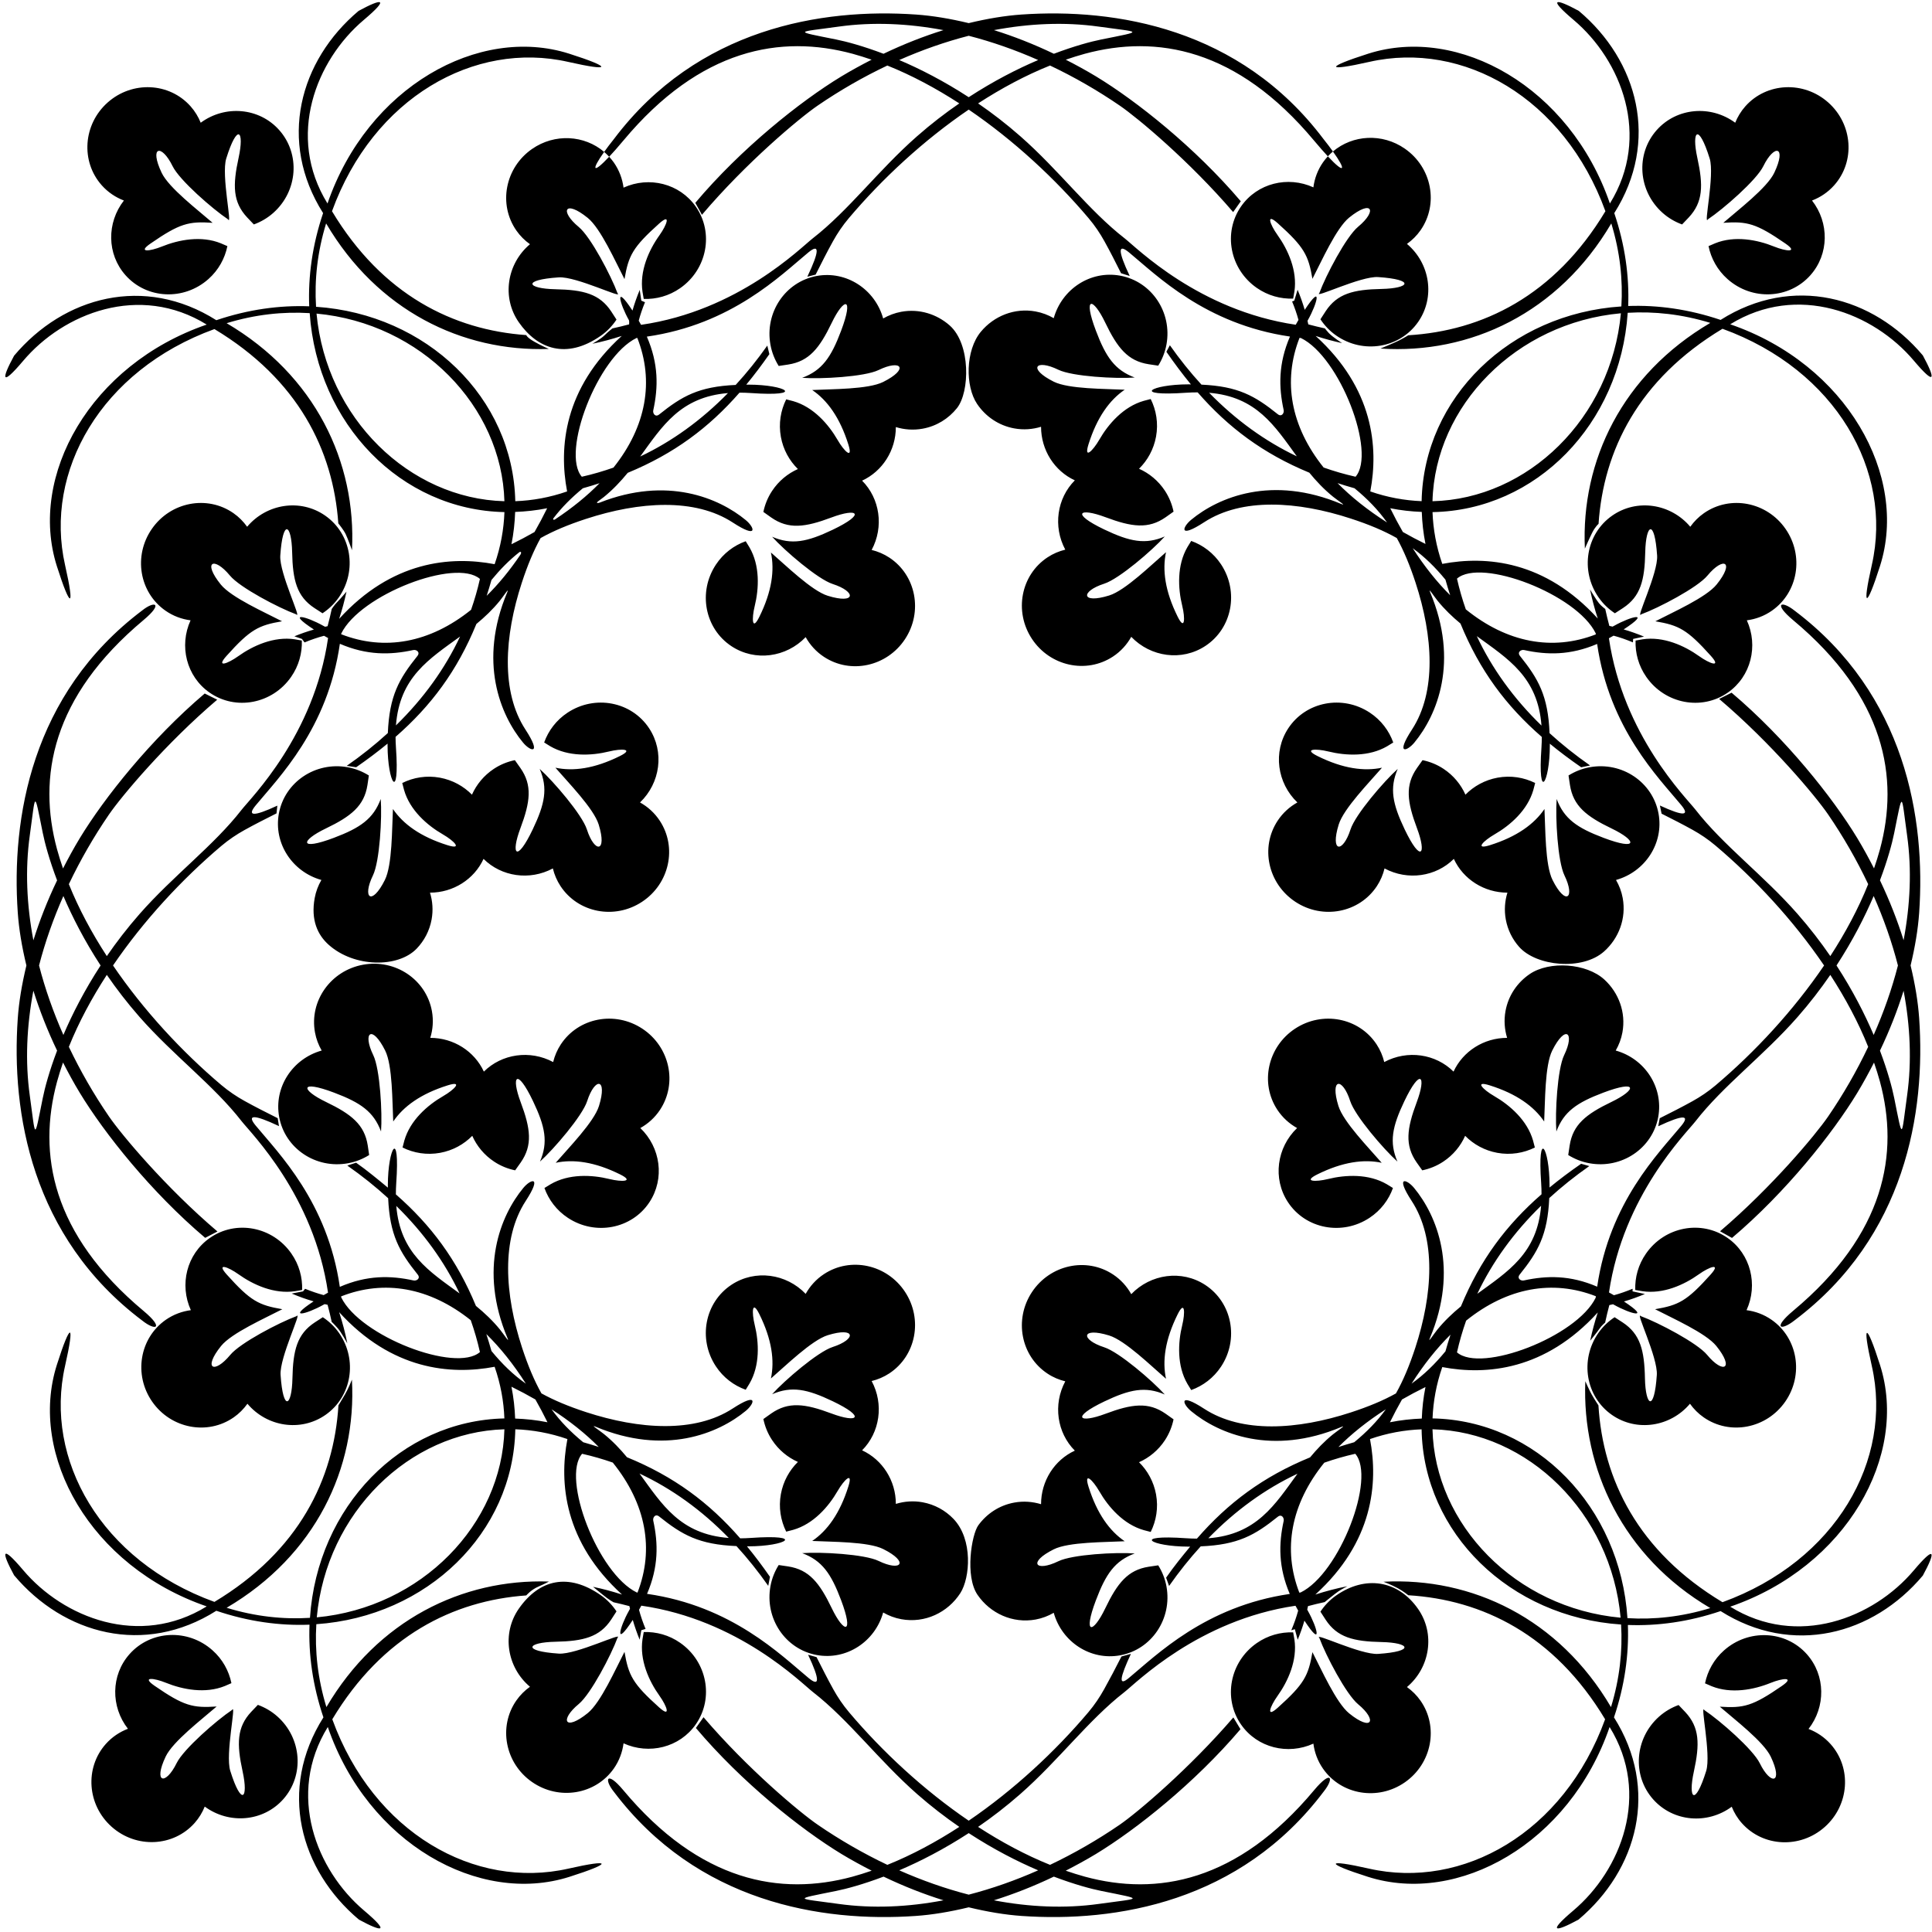 <?xml version="1.0" encoding="UTF-8"?>
<svg xmlns="http://www.w3.org/2000/svg" xmlns:xlink="http://www.w3.org/1999/xlink" width="331pt" height="331pt" viewBox="0 0 331 331" version="1.1">
<g id="surface1">
<path style=" stroke:none;fill-rule:nonzero;fill:rgb(0%,0%,0%);fill-opacity:1;" d="M 104.363 26.855 C 104.648 27.168 104.926 27.496 105.176 27.855 C 106.094 29.176 106.633 30.648 106.828 32.148 C 111.195 30.156 116.434 31.426 119.211 35.406 C 122.344 39.906 121.141 46.16 116.527 49.371 C 114.621 50.703 112.43 51.285 110.289 51.215 C 110.219 50.852 110.145 50.453 110.078 49.996 C 109.547 46.441 111.156 42.855 112.988 40.297 C 114.234 38.551 115.035 36.41 112.922 38.309 C 108.387 42.379 107.684 43.773 106.992 47.82 C 105.461 44.875 102.922 39.133 100.695 37.332 C 96.766 34.156 95.824 36.133 99.164 38.898 C 101.223 40.602 104.707 47.273 105.801 50.246 C 106.879 51.324 98.707 47.324 95.738 47.52 C 89.32 47.949 90.312 49.453 95.141 49.555 C 99.969 49.648 102.738 50.355 104.723 53.367 C 105.098 53.938 105.391 54.391 105.621 54.754 C 104.922 55.812 104.023 56.766 102.914 57.539 C 97.039 61.629 92.074 59.797 88.883 55.211 C 85.934 50.977 86.828 45.184 90.797 41.84 C 89.914 41.211 89.117 40.43 88.465 39.492 C 85.332 34.992 86.531 28.742 91.145 25.527 C 95.047 22.812 100.133 23.145 103.508 26.027 C 101.262 29.176 101.512 29.891 104.363 26.855 Z M 125.32 110.711 C 129.375 113.387 134.711 112.621 138.031 109.156 C 138.77 110.477 139.812 111.645 141.156 112.531 C 145.73 115.551 151.953 114.195 155.051 109.504 C 158.148 104.809 156.949 98.555 152.371 95.535 C 151.414 94.906 150.391 94.477 149.336 94.219 C 151.465 90.242 150.746 85.41 147.699 82.348 C 151.195 80.734 153.484 77.145 153.48 73.168 C 154.93 73.613 156.492 73.734 158.074 73.445 C 160.48 73.008 162.516 71.715 163.949 69.926 C 166.156 67.168 166.332 58.949 162.688 55.742 C 160.48 53.805 157.48 52.855 154.414 53.414 C 153.289 53.621 152.25 54.02 151.309 54.562 C 149.91 49.566 145.016 46.352 139.934 47.277 C 134.539 48.266 130.988 53.547 132 59.078 C 132.242 60.41 132.738 61.621 133.41 62.699 C 133.836 62.641 134.371 62.562 135.047 62.453 C 138.609 61.898 140.398 59.672 142.492 55.316 C 144.582 50.965 146.363 50.688 144.09 56.703 C 142.379 61.246 140.832 63.461 137.438 64.73 C 140.598 64.969 148.117 64.562 150.52 63.398 C 154.418 61.504 155.828 63.18 151.309 65.438 C 148.746 66.723 142.469 66.648 139.152 66.82 C 141.719 68.562 143.891 71.512 145.348 76.16 C 146.199 78.871 144.586 77.258 143.516 75.398 C 141.941 72.672 139.348 69.719 135.895 68.727 C 135.449 68.602 135.059 68.504 134.695 68.418 C 133.746 70.332 133.367 72.566 133.785 74.855 C 134.184 77.039 135.242 78.926 136.699 80.359 C 134.961 81.133 133.402 82.398 132.27 84.117 C 131.523 85.246 131.043 86.465 130.785 87.707 C 131.133 87.961 131.574 88.273 132.133 88.664 C 135.09 90.727 137.926 90.355 142.445 88.66 C 146.965 86.965 148.445 87.996 142.641 90.77 C 138.262 92.859 135.613 93.391 132.285 91.961 C 134.398 94.32 140.109 99.23 142.652 100.051 C 146.777 101.379 146.637 103.566 141.812 102.07 C 139.074 101.223 134.59 96.828 132.078 94.656 C 132.723 97.688 132.254 101.32 130.09 105.688 C 128.824 108.234 128.781 105.949 129.293 103.867 C 130.047 100.809 130.215 96.883 128.402 93.777 C 128.172 93.379 127.957 93.035 127.758 92.727 C 125.742 93.449 123.926 94.805 122.645 96.746 C 119.547 101.438 120.746 107.691 125.32 110.711 Z M 227.496 26.785 C 227.203 27.105 226.922 27.438 226.668 27.805 C 225.746 29.121 225.211 30.598 225.016 32.098 C 220.648 30.105 215.406 31.371 212.633 35.355 C 209.5 39.855 210.699 46.109 215.312 49.32 C 217.223 50.652 219.414 51.234 221.551 51.16 C 221.621 50.801 221.695 50.402 221.766 49.945 C 222.297 46.391 220.688 42.805 218.855 40.242 C 217.609 38.5 216.805 36.359 218.922 38.258 C 223.453 42.328 224.16 43.723 224.852 47.77 C 226.383 44.824 228.922 39.078 231.148 37.277 C 235.078 34.105 236.02 36.082 232.68 38.848 C 230.621 40.551 227.133 47.223 226.043 50.195 C 224.965 51.273 233.137 47.273 236.105 47.469 C 242.52 47.898 241.527 49.402 236.703 49.504 C 231.875 49.598 229.102 50.305 227.121 53.316 C 226.746 53.887 226.453 54.34 226.223 54.703 C 226.922 55.762 227.82 56.715 228.93 57.488 C 233.543 60.703 239.824 59.66 242.961 55.16 C 245.91 50.926 245.016 45.133 241.047 41.789 C 241.93 41.156 242.727 40.379 243.379 39.441 C 246.512 34.941 245.312 28.688 240.695 25.477 C 236.809 22.766 231.738 23.094 228.367 25.953 C 230.688 29.188 230.43 29.926 227.496 26.785 Z M 173.766 73.395 C 175.352 73.684 176.91 73.562 178.359 73.117 C 178.359 77.094 180.645 80.684 184.145 82.297 C 181.094 85.359 180.379 90.191 182.508 94.168 C 181.453 94.426 180.426 94.855 179.473 95.484 C 174.895 98.504 173.695 104.758 176.793 109.449 C 179.891 114.145 186.109 115.5 190.688 112.48 C 192.031 111.594 193.074 110.426 193.812 109.105 C 197.133 112.57 202.469 113.336 206.52 110.66 C 211.098 107.641 212.297 101.387 209.199 96.691 C 207.918 94.754 206.098 93.398 204.086 92.676 C 203.887 92.984 203.672 93.328 203.438 93.727 C 201.629 96.832 201.797 100.758 202.551 103.816 C 203.062 105.898 203.016 108.184 201.754 105.637 C 199.59 101.27 199.117 97.641 199.766 94.605 C 197.25 96.773 192.77 101.172 190.031 102.02 C 185.203 103.516 185.066 101.328 189.191 99.996 C 191.73 99.18 197.441 94.27 199.559 91.91 C 196.23 93.34 193.578 92.809 189.199 90.719 C 183.398 87.945 184.879 86.914 189.398 88.609 C 193.918 90.305 196.754 90.676 199.711 88.613 C 200.27 88.223 200.711 87.91 201.059 87.656 C 200.801 86.414 200.316 85.195 199.574 84.066 C 198.438 82.348 196.883 81.082 195.145 80.309 C 196.602 78.875 197.656 76.988 198.059 74.805 C 198.477 72.516 198.098 70.281 197.145 68.363 C 196.785 68.449 196.395 68.551 195.949 68.676 C 192.492 69.664 189.898 72.617 188.328 75.348 C 187.258 77.203 185.645 78.82 186.492 76.109 C 187.953 71.461 190.125 68.512 192.688 66.77 C 189.371 66.598 183.094 66.672 180.531 65.391 C 176.012 63.129 177.426 61.453 181.324 63.348 C 183.727 64.512 191.246 64.918 194.406 64.68 C 191.012 63.41 189.465 61.191 187.754 56.652 C 185.48 50.637 187.262 50.914 189.352 55.266 C 191.441 59.621 193.234 61.848 196.797 62.402 C 197.473 62.508 198.004 62.59 198.434 62.648 C 199.105 61.57 199.602 60.359 199.844 59.027 C 200.855 53.496 197.301 48.215 191.906 47.227 C 186.828 46.297 181.93 49.516 180.531 54.512 C 179.594 53.969 178.555 53.57 177.43 53.363 C 173.809 52.699 170.277 54.145 168.043 56.84 C 165.398 60.027 165.352 66.156 167.398 69.199 C 168.836 71.336 171.07 72.902 173.766 73.395 Z M 88.465 291.332 C 85.332 295.832 86.531 302.086 91.145 305.297 C 95.762 308.512 102.039 307.469 105.176 302.973 C 106.094 301.652 106.633 300.18 106.828 298.676 C 111.195 300.668 116.434 299.402 119.211 295.418 C 122.344 290.918 121.141 284.664 116.527 281.453 C 114.621 280.121 112.43 279.539 110.289 279.613 C 110.219 279.973 110.145 280.371 110.078 280.828 C 109.547 284.383 111.156 287.969 112.988 290.531 C 114.234 292.273 115.035 294.414 112.922 292.516 C 108.387 288.445 107.684 287.051 106.992 283.004 C 105.461 285.949 102.922 291.695 100.695 293.496 C 96.766 296.672 95.824 294.691 99.164 291.93 C 101.223 290.227 104.707 283.551 105.801 280.578 C 106.879 279.5 98.707 283.5 95.738 283.305 C 89.32 282.875 90.312 281.371 95.141 281.273 C 99.969 281.176 102.738 280.469 104.723 277.457 C 105.098 276.887 105.391 276.434 105.621 276.07 C 104.922 275.012 104.023 274.059 102.914 273.285 C 97.414 269.457 92.422 270.531 88.883 275.613 C 85.934 279.852 86.828 285.641 90.797 288.984 C 89.914 289.617 89.117 290.395 88.465 291.332 Z M 158.074 257.379 C 156.492 257.09 154.93 257.211 153.48 257.656 C 153.484 253.68 151.195 250.09 147.699 248.477 C 150.746 245.414 151.465 240.582 149.336 236.605 C 150.391 236.348 151.414 235.918 152.371 235.289 C 156.949 232.27 158.148 226.02 155.051 221.324 C 151.953 216.629 145.73 215.273 141.156 218.293 C 139.812 219.18 138.77 220.348 138.031 221.672 C 134.711 218.203 129.375 217.441 125.32 220.113 C 120.746 223.133 119.547 229.387 122.645 234.082 C 123.926 236.023 125.742 237.375 127.758 238.098 C 127.957 237.789 128.172 237.445 128.402 237.047 C 130.215 233.941 130.047 230.016 129.293 226.957 C 128.781 224.875 128.824 222.594 130.09 225.137 C 132.254 229.504 132.723 233.137 132.078 236.168 C 134.59 234 139.074 229.602 141.812 228.754 C 146.637 227.262 146.777 229.445 142.652 230.777 C 140.109 231.598 134.398 236.508 132.285 238.863 C 135.613 237.434 138.262 237.965 142.641 240.055 C 148.445 242.828 146.965 243.859 142.445 242.164 C 137.926 240.469 135.09 240.098 132.133 242.16 C 131.574 242.551 131.133 242.867 130.785 243.117 C 131.043 244.359 131.523 245.578 132.27 246.707 C 133.402 248.426 134.961 249.691 136.699 250.465 C 135.242 251.898 134.184 253.789 133.785 255.969 C 133.367 258.258 133.746 260.492 134.695 262.41 C 135.059 262.324 135.449 262.223 135.895 262.098 C 139.348 261.109 141.941 258.156 143.516 255.426 C 144.586 253.57 146.199 251.953 145.348 254.664 C 143.891 259.316 141.719 262.262 139.152 264.004 C 142.469 264.176 148.746 264.105 151.309 265.387 C 155.828 267.645 154.418 269.32 150.52 267.426 C 148.117 266.262 140.598 265.855 137.438 266.094 C 140.832 267.363 142.379 269.582 144.09 274.121 C 146.363 280.137 144.582 279.859 142.492 275.508 C 140.398 271.156 138.609 268.926 135.047 268.371 C 134.371 268.266 133.836 268.188 133.41 268.129 C 132.738 269.203 132.242 270.414 132 271.746 C 130.988 277.277 134.539 282.562 139.934 283.547 C 145.016 284.477 149.91 281.262 151.309 276.262 C 152.25 276.805 153.289 277.207 154.414 277.41 C 158.461 278.152 162.391 276.262 164.531 272.938 C 166.199 270.344 166.734 263.73 163.344 260.211 C 161.965 258.781 160.156 257.762 158.074 257.379 Z M 221.766 280.879 C 221.695 280.422 221.621 280.027 221.551 279.664 C 219.414 279.59 217.223 280.176 215.312 281.504 C 210.699 284.719 209.5 290.969 212.633 295.469 C 215.406 299.453 220.648 300.719 225.016 298.727 C 225.211 300.23 225.746 301.703 226.668 303.023 C 229.801 307.523 236.082 308.562 240.695 305.352 C 245.312 302.137 246.512 295.883 243.379 291.383 C 242.727 290.445 241.93 289.668 241.047 289.035 C 245.016 285.691 245.91 279.902 242.961 275.664 C 239.488 270.68 233.883 269.887 228.93 273.336 C 227.82 274.109 226.922 275.062 226.223 276.121 C 226.453 276.484 226.746 276.938 227.121 277.508 C 229.102 280.52 231.875 281.227 236.703 281.324 C 241.527 281.422 242.52 282.926 236.105 283.355 C 233.137 283.551 224.965 279.551 226.043 280.629 C 227.133 283.602 230.621 290.277 232.68 291.98 C 236.02 294.742 235.078 296.723 231.148 293.547 C 228.922 291.746 226.383 286.004 224.852 283.055 C 224.16 287.102 223.453 288.496 218.922 292.566 C 216.805 294.465 217.609 292.324 218.855 290.582 C 220.688 288.02 222.297 284.434 221.766 280.879 Z M 198.434 268.18 C 198.004 268.238 197.473 268.316 196.797 268.422 C 193.234 268.977 191.441 271.207 189.352 275.559 C 187.262 279.91 185.48 280.188 187.754 274.172 C 189.465 269.633 191.012 267.414 194.406 266.145 C 191.246 265.906 183.727 266.312 181.324 267.48 C 177.426 269.371 176.012 267.699 180.531 265.438 C 183.094 264.156 189.371 264.23 192.688 264.055 C 190.125 262.312 187.953 259.367 186.492 254.715 C 185.645 252.004 187.258 253.621 188.328 255.477 C 189.898 258.207 192.492 261.16 195.949 262.148 C 196.395 262.277 196.785 262.375 197.145 262.461 C 198.098 260.543 198.477 258.309 198.059 256.023 C 197.656 253.84 196.602 251.953 195.145 250.516 C 196.883 249.742 198.438 248.477 199.574 246.758 C 200.316 245.629 200.801 244.41 201.059 243.168 C 200.711 242.918 200.27 242.602 199.711 242.215 C 196.754 240.148 193.918 240.52 189.398 242.215 C 184.879 243.91 183.398 242.879 189.199 240.105 C 193.578 238.016 196.23 237.484 199.559 238.914 C 197.441 236.559 191.73 231.648 189.191 230.828 C 185.066 229.496 185.203 227.312 190.031 228.805 C 192.77 229.652 197.25 234.051 199.766 236.219 C 199.117 233.188 199.59 229.555 201.754 225.188 C 203.016 222.645 203.062 224.926 202.551 227.008 C 201.797 230.066 201.629 233.992 203.438 237.098 C 203.672 237.496 203.887 237.84 204.086 238.152 C 206.098 237.426 207.918 236.074 209.199 234.133 C 212.297 229.438 211.098 223.188 206.52 220.164 C 202.469 217.492 197.133 218.258 193.812 221.723 C 193.074 220.398 192.031 219.23 190.688 218.344 C 186.109 215.324 179.891 216.684 176.793 221.375 C 173.695 226.07 174.895 232.32 179.473 235.34 C 180.426 235.973 181.453 236.398 182.508 236.656 C 180.379 240.633 181.094 245.465 184.145 248.531 C 180.645 250.141 178.359 253.73 178.359 257.707 C 176.91 257.266 175.352 257.141 173.766 257.43 C 171.195 257.898 169.047 259.344 167.605 261.328 C 166.461 262.906 165.281 270.035 167.477 273.238 C 169.648 276.406 173.484 278.184 177.43 277.465 C 178.555 277.258 179.594 276.855 180.531 276.312 C 181.93 281.312 186.828 284.527 191.906 283.598 C 197.301 282.613 200.855 277.328 199.844 271.797 C 199.602 270.469 199.105 269.254 198.434 268.18 Z M 26.078 240.148 C 29.289 244.762 35.543 245.961 40.043 242.828 C 40.98 242.176 41.758 241.379 42.391 240.496 C 45.734 244.465 51.523 245.359 55.762 242.41 C 60.262 239.277 61.305 232.996 58.09 228.379 C 57.316 227.27 56.363 226.371 55.305 225.672 C 54.941 225.902 54.488 226.195 53.918 226.57 C 50.906 228.555 50.199 231.324 50.102 236.152 C 50.004 240.98 48.5 241.969 48.07 235.555 C 47.875 232.586 51.875 224.414 50.797 225.492 C 47.824 226.586 41.148 230.07 39.449 232.129 C 36.684 235.469 34.707 234.531 37.879 230.598 C 39.68 228.371 45.426 225.836 48.371 224.301 C 44.324 223.609 42.93 222.906 38.859 218.371 C 36.961 216.258 39.102 217.059 40.844 218.305 C 43.406 220.137 46.992 221.746 50.547 221.215 C 51.004 221.145 51.402 221.074 51.762 221.004 C 51.836 218.863 51.254 216.672 49.922 214.766 C 46.711 210.148 40.457 208.949 35.957 212.086 C 31.973 214.859 30.707 220.098 32.699 224.465 C 31.199 224.66 29.723 225.199 28.402 226.117 C 23.906 229.254 22.863 235.531 26.078 240.148 Z M 110.051 176.242 C 105.359 173.145 99.105 174.344 96.086 178.922 C 95.457 179.875 95.027 180.902 94.77 181.957 C 90.793 179.828 85.961 180.547 82.898 183.594 C 81.285 180.098 77.695 177.809 73.719 177.812 C 74.164 176.363 74.285 174.801 73.996 173.219 C 73.012 167.824 67.727 164.27 62.195 165.281 C 56.664 166.293 52.977 171.484 53.965 176.879 C 54.168 178.004 54.57 179.043 55.113 179.984 C 50.117 181.383 46.898 186.277 47.828 191.359 C 48.812 196.754 54.098 200.305 59.629 199.293 C 60.961 199.051 62.172 198.555 63.246 197.883 C 63.188 197.453 63.109 196.922 63.004 196.246 C 62.449 192.684 60.219 190.895 55.867 188.801 C 51.516 186.711 51.238 184.93 57.254 187.203 C 61.793 188.914 64.012 190.461 65.281 193.855 C 65.52 190.695 65.113 183.176 63.949 180.773 C 62.055 176.875 63.73 175.465 65.988 179.984 C 67.27 182.547 67.199 188.824 67.371 192.141 C 69.113 189.574 72.059 187.402 76.711 185.945 C 79.422 185.094 77.805 186.707 75.949 187.777 C 73.219 189.352 70.27 191.945 69.277 195.398 C 69.152 195.844 69.051 196.234 68.965 196.598 C 70.883 197.547 73.117 197.926 75.406 197.508 C 77.586 197.109 79.477 196.051 80.91 194.594 C 81.684 196.336 82.949 197.891 84.668 199.023 C 85.797 199.77 87.016 200.25 88.258 200.508 C 88.512 200.16 88.824 199.719 89.215 199.16 C 91.277 196.203 90.906 193.367 89.211 188.848 C 87.516 184.328 88.547 182.848 91.32 188.652 C 93.41 193.031 93.941 195.68 92.512 199.008 C 94.867 196.891 99.777 191.184 100.598 188.641 C 101.93 184.516 104.113 184.656 102.621 189.48 C 101.773 192.219 97.375 196.703 95.207 199.215 C 98.238 198.57 101.871 199.039 106.238 201.203 C 108.781 202.469 106.5 202.512 104.418 202 C 101.359 201.246 97.434 201.078 94.328 202.891 C 93.93 203.121 93.586 203.336 93.277 203.535 C 94 205.551 95.352 207.367 97.293 208.648 C 101.988 211.746 108.242 210.547 111.262 205.973 C 113.934 201.918 113.172 196.582 109.703 193.262 C 111.027 192.523 112.195 191.48 113.082 190.137 C 116.102 185.562 114.746 179.34 110.051 176.242 Z M 50.051 94.59 C 50.148 99.418 50.855 102.191 53.867 104.172 C 54.438 104.547 54.891 104.84 55.254 105.07 C 56.312 104.371 57.266 103.473 58.039 102.363 C 61.254 97.75 60.211 91.469 55.711 88.336 C 51.473 85.383 45.684 86.277 42.34 90.246 C 41.707 89.363 40.93 88.566 39.992 87.914 C 35.492 84.781 29.238 85.98 26.027 90.598 C 22.812 95.211 23.852 101.492 28.352 104.625 C 29.672 105.547 31.145 106.082 32.648 106.277 C 30.656 110.645 31.922 115.887 35.906 118.66 C 40.406 121.793 46.656 120.594 49.871 115.977 C 51.199 114.07 51.785 111.879 51.711 109.742 C 51.348 109.672 50.953 109.598 50.496 109.527 C 46.941 108.996 43.355 110.605 40.793 112.438 C 39.051 113.684 36.91 114.488 38.809 112.371 C 42.879 107.84 44.273 107.133 48.32 106.441 C 45.371 104.91 39.629 102.371 37.828 100.145 C 34.652 96.215 36.633 95.273 39.395 98.613 C 41.098 100.672 47.773 104.16 50.746 105.25 C 51.824 106.328 47.824 98.156 48.02 95.188 C 48.449 88.773 49.953 89.766 50.051 94.59 Z M 55.062 150.762 C 54.52 151.699 54.117 152.738 53.914 153.863 C 53.227 157.617 54.41 160.188 56.352 161.902 C 60.699 165.754 68.188 165.859 71.395 162.516 C 72.676 161.176 73.59 159.473 73.945 157.527 C 74.234 155.941 74.113 154.379 73.668 152.934 C 77.645 152.934 81.234 150.648 82.844 147.148 C 85.91 150.199 90.742 150.914 94.719 148.785 C 94.977 149.84 95.406 150.867 96.035 151.82 C 99.055 156.398 105.309 157.598 110 154.5 C 114.695 151.402 116.051 145.184 113.031 140.605 C 112.145 139.262 110.977 138.219 109.652 137.48 C 113.121 134.16 113.883 128.824 111.211 124.773 C 108.188 120.195 101.938 118.996 97.242 122.094 C 95.301 123.375 93.949 125.195 93.227 127.207 C 93.535 127.406 93.879 127.621 94.277 127.855 C 97.383 129.664 101.309 129.496 104.367 128.742 C 106.449 128.23 108.73 128.277 106.188 129.539 C 101.82 131.703 98.188 132.172 95.156 131.527 C 97.324 134.039 101.723 138.523 102.57 141.262 C 104.062 146.086 101.879 146.227 100.547 142.102 C 99.727 139.562 94.816 133.852 92.461 131.734 C 93.891 135.062 93.359 137.715 91.27 142.094 C 88.496 147.895 87.465 146.414 89.16 141.895 C 90.855 137.375 91.227 134.539 89.16 131.582 C 88.773 131.023 88.457 130.582 88.207 130.234 C 86.965 130.492 85.746 130.973 84.617 131.719 C 82.898 132.855 81.633 134.41 80.859 136.148 C 79.422 134.691 77.535 133.637 75.352 133.234 C 73.066 132.816 70.832 133.195 68.914 134.148 C 69 134.508 69.098 134.898 69.227 135.344 C 70.215 138.797 73.168 141.395 75.898 142.965 C 77.754 144.035 79.371 145.648 76.66 144.801 C 72.008 143.34 69.062 141.168 67.32 138.602 C 67.148 141.922 67.219 148.195 65.938 150.762 C 63.676 155.277 62.004 153.867 63.898 149.969 C 65.062 147.566 65.469 140.047 65.23 136.887 C 63.961 140.281 61.742 141.828 57.203 143.539 C 51.188 145.812 51.465 144.031 55.816 141.941 C 60.168 139.852 62.398 138.059 62.953 134.496 C 63.059 133.82 63.137 133.285 63.195 132.859 C 62.121 132.188 60.906 131.691 59.578 131.449 C 54.047 130.438 48.762 133.992 47.777 139.387 C 46.848 144.465 50.066 149.363 55.062 150.762 Z M 281.82 236.152 C 281.727 231.324 281.02 228.555 278.008 226.57 C 277.438 226.195 276.984 225.902 276.621 225.672 C 275.562 226.371 274.609 227.27 273.836 228.379 C 270.621 232.996 271.664 239.277 276.164 242.41 C 280.398 245.359 286.191 244.465 289.535 240.496 C 290.164 241.379 290.945 242.176 291.883 242.828 C 296.383 245.961 302.633 244.762 305.848 240.148 C 309.062 235.531 308.02 229.254 303.52 226.117 C 302.199 225.199 300.727 224.66 299.227 224.465 C 301.219 220.098 299.949 214.859 295.969 212.086 C 291.469 208.949 285.215 210.148 282.004 214.766 C 280.672 216.672 280.09 218.863 280.16 221.004 C 280.523 221.074 280.922 221.145 281.379 221.215 C 284.934 221.746 288.52 220.137 291.078 218.305 C 292.824 217.059 294.965 216.258 293.066 218.371 C 288.996 222.906 287.602 223.609 283.555 224.301 C 286.5 225.836 292.242 228.371 294.047 230.598 C 297.219 234.531 295.242 235.469 292.477 232.129 C 290.773 230.07 284.102 226.586 281.129 225.492 C 280.051 224.414 284.051 232.586 283.855 235.555 C 283.426 241.969 281.922 240.98 281.82 236.152 Z M 222.223 193.262 C 218.754 196.582 217.992 201.918 220.664 205.973 C 223.684 210.547 229.938 211.746 234.629 208.648 C 236.57 207.367 237.926 205.551 238.648 203.535 C 238.34 203.336 237.996 203.121 237.598 202.891 C 234.492 201.078 230.566 201.246 227.508 202 C 225.426 202.512 223.141 202.469 225.688 201.203 C 230.055 199.039 233.688 198.57 236.719 199.215 C 234.547 196.703 230.152 192.219 229.305 189.48 C 227.809 184.656 229.996 184.516 231.324 188.641 C 232.145 191.184 237.055 196.891 239.414 199.008 C 237.984 195.68 238.516 193.031 240.605 188.652 C 243.379 182.848 244.41 184.328 242.715 188.848 C 241.02 193.367 240.648 196.203 242.711 199.16 C 243.102 199.719 243.414 200.16 243.668 200.508 C 244.91 200.25 246.129 199.77 247.258 199.023 C 248.977 197.891 250.242 196.336 251.016 194.594 C 252.449 196.051 254.34 197.109 256.52 197.508 C 258.809 197.926 261.043 197.547 262.961 196.598 C 262.871 196.234 262.773 195.844 262.648 195.398 C 261.656 191.945 258.703 189.352 255.977 187.777 C 254.117 186.707 252.504 185.094 255.215 185.945 C 259.863 187.402 262.812 189.574 264.555 192.141 C 264.727 188.824 264.652 182.547 265.938 179.984 C 268.195 175.465 269.871 176.875 267.977 180.773 C 266.812 183.176 266.406 190.695 266.645 193.855 C 267.914 190.461 270.133 188.914 274.672 187.203 C 280.688 184.93 280.41 186.711 276.059 188.801 C 271.703 190.895 269.477 192.684 268.922 196.246 C 268.812 196.922 268.734 197.453 268.676 197.883 C 269.754 198.555 270.965 199.051 272.297 199.293 C 277.828 200.305 283.109 196.754 284.098 191.359 C 285.023 186.277 281.809 181.383 276.812 179.984 C 277.355 179.043 277.754 178.004 277.961 176.879 C 278.59 173.441 277.32 170.086 274.883 167.84 C 271.797 164.996 265.449 164.59 262.086 166.875 C 259.969 168.312 258.418 170.535 257.93 173.219 C 257.641 174.801 257.762 176.363 258.207 177.812 C 254.23 177.809 250.641 180.098 249.027 183.594 C 245.965 180.547 241.133 179.828 237.156 181.957 C 236.898 180.902 236.469 179.875 235.84 178.922 C 232.82 174.344 226.566 173.145 221.871 176.242 C 217.18 179.34 215.824 185.562 218.844 190.137 C 219.73 191.48 220.898 192.523 222.223 193.262 Z M 329.43 269.934 C 320.906 280.07 307.109 283.812 294.781 276.02 C 289.328 277.859 283.973 278.594 278.898 278.398 C 279.086 283.461 278.352 288.797 276.516 294.23 C 284.312 306.559 280.566 320.355 270.434 328.879 C 266.367 331.086 265.082 331.102 269.547 327.328 C 277.719 320.426 282.887 307.414 275.766 295.879 C 268.914 315.816 249.832 326.469 234.367 321.547 C 226.977 319.195 227.004 318.434 234.559 320.145 C 250.555 323.77 267.914 314.047 274.996 294.555 C 266.273 280.039 253.926 274.074 241.27 273.305 C 241.27 273.305 240.465 272.637 239.473 272.098 C 238.484 271.555 237.039 270.992 237.039 270.992 C 252.176 270.195 267.078 277.289 276.004 292.469 C 277.492 287.605 278.004 282.844 277.734 278.32 C 258.676 277.047 243.871 262.66 243.555 244.879 C 240.637 244.988 237.672 245.52 234.715 246.547 C 236.152 254.109 235.254 264.188 225.352 273.188 C 227.164 272.598 228.996 272.121 230.84 271.762 C 230.84 271.762 229.844 272.277 229.305 272.637 C 228.766 272.996 226.953 274.477 226.953 274.477 C 225.992 274.684 225.039 274.918 224.094 275.168 C 224.055 275.367 224.004 275.566 223.961 275.766 C 224.004 275.848 224.043 275.93 224.09 276.012 C 225.684 278.848 226.645 282.488 223.48 277.656 C 223.164 278.746 222.777 279.84 222.328 280.934 L 221.836 279.117 L 221.23 279.309 C 221.715 278.168 222.109 277.039 222.41 275.934 C 222.246 275.656 222.098 275.379 221.949 275.105 C 205.328 277.547 194.707 288.293 192.617 289.918 C 186.488 294.684 181.387 301.582 174.773 307.391 C 172.371 309.496 169.953 311.355 167.57 312.992 C 171.562 315.586 175.703 317.809 179.898 319.496 C 184.031 317.531 188.035 315.223 191.809 312.637 C 194.871 310.539 203.816 302.953 211.305 294.238 L 212.523 296.258 C 204.688 305.48 194.664 313.441 187.762 317.633 C 186.039 318.672 184.312 319.609 182.586 320.496 C 183.688 320.875 184.789 321.227 185.895 321.527 C 198.18 324.852 211.973 322.469 225.16 306.68 C 228.117 303.145 228.625 304.637 226.781 306.945 C 212.449 325.938 191.141 329.371 175.039 328.25 C 172.215 328.055 169.152 327.543 165.965 326.77 C 162.773 327.543 159.711 328.055 156.887 328.25 C 140.785 329.371 119.473 325.938 105.145 306.945 C 103.449 304.824 103.953 303.316 106.766 306.68 C 119.953 322.469 133.746 324.852 146.031 321.527 C 147.133 321.227 148.238 320.875 149.34 320.496 C 147.609 319.609 145.883 318.672 144.164 317.633 C 137.211 313.41 127.082 305.359 119.223 296.047 L 120.531 294.203 C 128.066 303.031 137.023 310.52 140.117 312.637 C 143.891 315.223 147.891 317.531 152.027 319.496 C 156.223 317.809 160.363 315.586 164.355 312.992 C 161.973 311.352 159.551 309.496 157.152 307.391 C 150.539 301.582 145.438 294.684 139.309 289.918 C 137.215 288.289 126.555 277.5 109.875 275.09 C 109.746 275.324 109.621 275.562 109.48 275.801 C 109.766 276.875 110.141 277.969 110.602 279.078 L 109.871 279.297 L 109.59 280.922 C 109.129 279.789 108.73 278.66 108.41 277.535 C 105.191 282.465 106.152 278.809 107.754 275.961 C 107.816 275.848 107.871 275.734 107.934 275.621 C 107.902 275.469 107.859 275.32 107.832 275.168 C 106.938 274.93 106.031 274.711 105.125 274.512 C 105.125 274.512 104.293 274.078 103.215 273.176 C 102.133 272.277 101.605 271.863 101.605 271.863 C 103.27 272.211 104.93 272.652 106.57 273.188 C 96.672 264.188 95.773 254.109 97.211 246.547 C 94.223 245.508 91.23 244.977 88.285 244.871 C 87.945 262.605 73.195 276.953 54.195 278.266 C 53.918 282.805 54.426 287.582 55.922 292.469 C 64.68 277.578 79.191 270.465 94.035 270.957 C 94.035 270.957 93.492 271.285 92.234 271.828 C 90.973 272.367 90.164 273.336 90.164 273.336 C 77.684 274.23 65.539 280.227 56.93 294.555 C 64.012 314.047 81.371 323.77 97.367 320.145 C 104.922 318.434 104.949 319.195 97.559 321.547 C 82.094 326.469 63.012 315.816 56.16 295.879 C 49.039 307.414 54.207 320.426 62.379 327.328 C 66.844 331.102 65.555 331.086 61.492 328.879 C 51.359 320.355 47.613 306.559 55.41 294.23 C 53.566 288.777 52.832 283.422 53.027 278.348 C 47.93 278.551 42.543 277.82 37.062 275.965 C 24.734 283.762 10.938 280.016 2.414 269.883 C 0.203 265.82 0.191 264.531 3.965 268.996 C 10.867 277.168 23.875 282.34 35.414 275.215 C 15.477 268.363 4.824 249.281 9.746 233.816 C 12.098 226.426 12.859 226.453 11.148 234.008 C 7.523 250.004 17.246 267.363 36.738 274.445 C 51.234 265.734 57.203 253.406 57.984 240.773 C 57.984 240.773 58.484 239.969 59.113 238.887 C 59.742 237.805 60.293 236.367 60.293 236.367 C 61.133 251.547 54.043 266.504 38.828 275.453 C 43.738 276.957 48.543 277.465 53.105 277.176 C 54.379 258.168 68.699 243.398 86.414 243.012 C 86.305 240.094 85.773 237.125 84.742 234.164 C 77.184 235.602 67.105 234.703 58.105 224.805 C 58.68 226.57 59.148 228.355 59.504 230.148 C 59.504 230.148 58.484 228.266 57.852 227.547 C 57.223 226.828 56.828 226.473 56.828 226.473 C 56.617 225.488 56.383 224.512 56.125 223.543 C 55.957 223.512 55.789 223.465 55.621 223.43 C 55.551 223.469 55.484 223.5 55.414 223.539 C 52.586 225.129 48.957 226.094 53.727 222.957 C 52.477 222.598 51.223 222.148 49.969 221.617 L 51.914 221.246 L 52.273 220.801 C 53.348 221.242 54.41 221.605 55.453 221.883 C 55.703 221.738 55.953 221.602 56.199 221.465 C 53.777 204.809 43.004 194.16 41.375 192.066 C 36.609 185.938 29.711 180.836 23.902 174.223 C 21.797 171.824 19.938 169.402 18.301 167.02 C 15.707 171.012 13.484 175.152 11.797 179.348 C 13.766 183.484 16.07 187.484 18.656 191.258 C 20.789 194.371 28.359 203.422 37.258 210.988 L 35.152 212.074 C 25.879 204.227 17.867 194.145 13.66 187.211 C 12.617 185.492 11.684 183.766 10.797 182.035 C 10.418 183.141 10.066 184.242 9.766 185.344 C 6.441 197.629 8.824 211.422 24.609 224.609 C 28.172 227.586 26.695 228.105 24.348 226.23 C 5.355 211.902 1.922 190.59 3.043 174.488 C 3.238 171.664 3.75 168.602 4.523 165.41 C 3.75 162.223 3.238 159.16 3.043 156.336 C 1.922 140.234 5.355 118.926 24.348 104.594 C 26.539 102.844 28.023 103.363 24.609 106.215 C 8.824 119.406 6.441 133.195 9.766 145.48 C 10.066 146.586 10.418 147.688 10.797 148.789 C 11.684 147.062 12.617 145.336 13.66 143.617 C 17.855 136.703 25.836 126.656 35.074 118.816 L 37.215 119.875 C 28.336 127.43 20.785 136.461 18.656 139.566 C 16.07 143.34 13.766 147.344 11.797 151.477 C 13.484 155.672 15.707 159.812 18.301 163.805 C 19.938 161.422 21.797 159.004 23.902 156.602 C 29.711 149.988 36.609 144.887 41.375 138.758 C 43.004 136.664 53.797 125.996 56.207 109.309 C 55.977 109.188 55.746 109.062 55.516 108.926 C 54.418 109.215 53.301 109.598 52.172 110.066 L 51.734 109.465 L 50.434 109.016 C 51.551 108.559 52.668 108.172 53.781 107.855 C 48.863 104.641 52.516 105.605 55.363 107.203 C 55.473 107.266 55.586 107.32 55.695 107.379 C 55.836 107.348 55.98 107.309 56.125 107.281 C 56.387 106.305 56.621 105.32 56.836 104.328 C 56.836 104.328 57.312 103.617 57.766 103.164 C 58.215 102.715 59.363 101.363 59.363 101.363 C 59.027 102.926 58.609 104.48 58.105 106.023 C 67.105 96.121 77.184 95.223 84.742 96.66 C 85.785 93.676 86.316 90.68 86.422 87.734 C 68.699 87.379 54.371 72.637 53.059 53.648 C 48.512 53.367 43.719 53.871 38.828 55.371 C 53.977 64.281 61.074 79.148 60.305 94.262 C 60.305 94.262 59.562 92.188 59.203 91.465 C 58.844 90.746 57.961 89.664 57.961 89.664 C 57.082 77.164 51.086 65.004 36.738 56.379 C 17.246 63.461 7.523 80.824 11.148 96.816 C 12.859 104.371 12.098 104.398 9.746 97.008 C 4.824 81.543 15.477 62.461 35.414 55.609 C 23.875 48.488 10.867 53.656 3.965 61.828 C 0.191 66.297 0.203 65.008 2.414 60.941 C 10.938 50.809 24.734 47.062 37.062 54.859 C 42.527 53.012 47.895 52.281 52.977 52.477 C 52.773 47.379 53.504 41.992 55.355 36.512 C 47.562 24.184 51.309 10.387 61.441 1.863 C 65.504 -0.344 66.793 -0.355 62.328 3.414 C 54.156 10.316 48.984 23.328 56.109 34.863 C 62.961 14.926 82.039 4.273 97.508 9.195 C 104.898 11.551 104.871 12.312 97.316 10.598 C 81.32 6.973 63.961 16.695 56.879 36.188 C 65.5 50.535 77.664 56.527 90.16 57.41 C 90.16 57.41 90.254 57.805 91.516 58.527 C 92.773 59.246 94.031 59.785 94.031 59.785 C 79.172 60.293 64.637 53.184 55.871 38.277 C 54.363 43.188 53.859 47.992 54.148 52.559 C 73.141 53.848 87.895 68.16 88.281 85.867 C 91.211 85.762 94.188 85.23 97.16 84.195 C 95.723 76.633 96.621 66.555 106.52 57.555 C 104.855 58.098 103.176 58.547 101.484 58.895 C 101.484 58.895 102.945 58.074 103.574 57.445 C 104.203 56.816 104.922 56.266 104.922 56.266 C 105.879 56.059 106.836 55.828 107.781 55.574 C 107.812 55.422 107.801 54.945 107.754 54.863 C 106.16 52.031 105.199 48.395 108.359 53.211 C 108.695 52.035 109.113 50.852 109.602 49.668 L 109.871 51.508 L 110.504 51.777 C 110.066 52.848 109.703 53.902 109.43 54.941 C 109.57 55.18 109.703 55.418 109.828 55.652 C 126.504 53.238 137.16 42.453 139.258 40.824 C 145.387 36.062 150.488 29.164 157.102 23.355 C 159.516 21.23 161.953 19.363 164.352 17.715 C 160.359 15.129 156.219 12.906 152.023 11.227 C 147.871 13.195 143.855 15.508 140.066 18.105 C 136.941 20.246 127.84 27.859 120.258 36.801 L 119.125 34.75 C 126.992 25.414 137.145 17.34 144.113 13.113 C 145.848 12.062 147.59 11.117 149.328 10.227 C 148.246 9.855 147.164 9.512 146.082 9.215 C 133.797 5.891 120.004 8.273 106.816 24.062 C 105.848 25.223 105.039 26.133 104.363 26.855 C 104.094 26.559 103.805 26.285 103.508 26.027 C 103.969 25.379 104.523 24.641 105.195 23.801 C 119.523 4.805 140.836 1.371 156.938 2.492 C 159.746 2.688 162.789 3.195 165.965 3.961 C 169.133 3.195 172.18 2.688 174.988 2.492 C 191.09 1.371 212.398 4.805 226.73 23.801 C 227.375 24.605 227.914 25.32 228.367 25.953 C 228.062 26.211 227.773 26.484 227.496 26.785 C 226.836 26.074 226.051 25.188 225.109 24.062 C 211.918 8.273 198.129 5.891 185.844 9.215 C 184.758 9.512 183.676 9.855 182.594 10.227 C 184.336 11.117 186.078 12.062 187.812 13.113 C 194.715 17.301 204.742 25.262 212.578 34.484 L 211.27 36.336 C 203.773 27.598 194.93 20.211 191.859 18.105 C 188.07 15.508 184.055 13.195 179.898 11.227 C 175.703 12.906 171.562 15.129 167.574 17.715 C 169.973 19.363 172.406 21.23 174.824 23.355 C 181.438 29.164 186.539 36.062 192.668 40.824 C 194.758 42.449 205.379 53.191 221.992 55.637 C 222.141 55.363 222.297 55.086 222.461 54.809 C 222.18 53.773 221.812 52.719 221.371 51.652 L 221.742 51.508 L 222.312 49.641 C 222.789 50.793 223.199 51.941 223.531 53.086 C 226.637 48.371 225.676 51.992 224.09 54.812 C 224.059 54.863 224.035 54.914 224.008 54.965 C 224.051 55.168 224.105 55.371 224.145 55.574 C 225.086 55.824 226.031 56.055 226.988 56.262 C 226.988 56.262 227.414 56.816 227.684 57.086 C 228.461 57.863 229.938 58.785 229.938 58.785 C 228.418 58.453 226.902 58.047 225.402 57.555 C 235.305 66.555 236.203 76.633 234.766 84.195 C 237.707 85.219 240.656 85.746 243.559 85.863 C 243.922 68.105 258.73 53.754 277.781 52.5 C 278.059 47.953 277.555 43.168 276.055 38.277 C 267.016 53.648 251.84 60.73 236.504 59.715 C 236.504 59.715 238.754 58.797 239.652 58.348 C 240.555 57.895 241.273 57.441 241.273 57.441 C 253.941 56.684 266.312 50.723 275.047 36.188 C 267.965 16.695 250.605 6.973 234.609 10.598 C 227.055 12.312 227.027 11.551 234.418 9.195 C 249.883 4.273 268.965 14.926 275.816 34.863 C 282.938 23.328 277.77 10.316 269.598 3.414 C 265.133 -0.355 266.422 -0.344 270.484 1.863 C 280.617 10.387 284.363 24.184 276.566 36.512 C 278.414 41.977 279.145 47.344 278.949 52.426 C 284.008 52.238 289.348 52.973 294.781 54.809 C 307.109 47.012 320.906 50.758 329.43 60.891 C 331.637 64.953 331.648 66.242 327.879 61.777 C 320.977 53.605 307.965 48.438 296.43 55.559 C 316.363 62.41 327.02 81.492 322.098 96.957 C 319.742 104.348 318.98 104.32 320.695 96.766 C 324.32 80.77 314.598 63.41 295.105 56.328 C 280.703 64.984 274.719 77.203 273.871 89.75 C 273.871 89.75 273.312 90.207 272.773 91.285 C 272.234 92.367 271.527 93.992 271.527 93.992 C 270.84 78.957 277.938 64.188 293.016 55.32 C 288.152 53.828 283.395 53.32 278.867 53.59 C 277.582 72.633 263.199 87.426 245.426 87.738 C 245.535 90.664 246.066 93.641 247.098 96.609 C 254.66 95.172 264.738 96.07 273.738 105.973 C 273.199 104.324 272.758 102.66 272.41 100.988 C 272.41 100.988 273.492 102.805 273.945 103.348 C 274.395 103.887 275.02 104.336 275.02 104.336 C 275.23 105.309 275.465 106.273 275.719 107.23 C 275.902 107.266 276.09 107.316 276.273 107.355 C 276.371 107.305 276.465 107.258 276.562 107.203 C 279.402 105.605 283.051 104.645 278.176 107.836 C 279.336 108.172 280.496 108.586 281.664 109.066 L 279.793 109.465 L 279.762 110.055 C 278.641 109.586 277.531 109.195 276.445 108.906 C 276.18 109.062 275.914 109.203 275.648 109.348 C 278.086 125.98 288.84 136.613 290.469 138.707 C 295.23 144.836 302.129 149.938 307.938 156.551 C 310.062 158.969 311.93 161.402 313.578 163.801 C 316.164 159.812 318.387 155.672 320.066 151.477 C 318.098 147.324 315.785 143.305 313.188 139.516 C 311.051 136.398 303.457 127.316 294.535 119.746 L 296.664 118.676 C 305.945 126.527 313.969 136.625 318.18 143.562 C 319.23 145.297 320.176 147.039 321.066 148.781 C 321.438 147.699 321.781 146.617 322.078 145.531 C 325.402 133.246 323.02 119.457 307.23 106.266 C 303.73 103.34 305.188 102.805 307.492 104.645 C 326.488 118.977 329.922 140.285 328.801 156.391 C 328.605 159.195 328.098 162.242 327.332 165.41 C 328.098 168.586 328.605 171.633 328.801 174.438 C 329.922 190.539 326.488 211.852 307.492 226.18 C 305.102 228.09 303.605 227.59 307.23 224.559 C 323.02 211.371 325.402 197.578 322.078 185.293 C 321.781 184.211 321.438 183.129 321.066 182.047 C 320.176 183.785 319.23 185.527 318.18 187.262 C 313.98 194.184 305.988 204.246 296.734 212.09 L 294.688 210.949 C 303.543 203.402 311.062 194.41 313.188 191.309 C 315.785 187.523 318.098 183.504 320.066 179.352 C 318.387 175.156 316.164 171.016 313.578 167.023 C 311.93 169.422 310.062 171.859 307.938 174.273 C 302.129 180.887 295.23 185.988 290.469 192.117 C 288.844 194.207 278.105 204.82 275.66 221.43 C 275.938 221.578 276.223 221.738 276.508 221.906 C 277.555 221.621 278.621 221.246 279.703 220.797 L 279.703 221.246 L 281.812 221.695 C 280.613 222.199 279.418 222.629 278.227 222.977 C 282.957 226.09 279.336 225.125 276.512 223.539 C 276.457 223.508 276.402 223.484 276.348 223.453 C 276.141 223.5 275.93 223.555 275.719 223.594 C 275.453 224.586 275.215 225.586 275 226.59 C 275 226.59 274.395 227.098 274.035 227.637 C 273.676 228.176 272.441 229.691 272.441 229.691 C 272.781 228.07 273.215 226.453 273.738 224.855 C 264.738 234.754 254.66 235.656 247.098 234.215 C 246.074 237.156 245.547 240.105 245.43 243.008 C 263.203 243.352 277.574 258.172 278.824 277.23 C 283.359 277.508 288.137 277 293.016 275.504 C 278.023 266.688 271.004 251.586 271.605 236.637 C 271.605 236.637 272.234 238.078 272.684 238.887 C 273.133 239.695 273.852 240.77 273.852 240.77 C 274.621 253.422 280.586 265.773 295.105 274.496 C 314.598 267.414 324.32 250.055 320.695 234.059 C 318.98 226.504 319.742 226.477 322.098 233.867 C 327.02 249.336 316.363 268.414 296.43 275.266 C 307.965 282.391 320.977 277.219 327.879 269.047 C 331.648 264.582 331.637 265.871 329.43 269.934 Z M 326.133 169.742 C 325.09 173.086 323.746 176.527 322.086 180.004 C 323.41 183.516 324.172 186.359 324.52 188.09 C 326.039 195.641 325.719 194.961 326.738 187.66 C 327.551 181.836 327.273 175.777 326.133 169.742 Z M 322.086 150.82 C 323.746 154.297 325.09 157.742 326.133 161.086 C 327.273 155.047 327.551 148.992 326.738 143.164 C 325.719 135.867 326.039 135.188 324.52 142.734 C 324.172 144.469 323.41 147.312 322.086 150.82 Z M 314.641 165.41 C 317.406 169.66 319.484 173.742 321.008 177.312 C 322.727 173.43 324.129 169.438 325.164 165.41 C 324.129 161.391 322.727 157.398 321.008 153.512 C 319.484 157.086 317.406 161.164 314.641 165.41 Z M 86.418 85.871 C 85.965 69.602 72.152 55.391 54.23 53.727 C 55.918 71.645 70.145 85.441 86.418 85.871 Z M 5.719 161.098 C 6.77 157.754 8.113 154.305 9.781 150.828 C 8.438 147.289 7.672 144.426 7.324 142.684 C 5.801 135.137 6.125 135.816 5.105 143.113 C 4.289 148.961 4.57 155.039 5.719 161.098 Z M 9.781 179.996 C 8.113 176.52 6.77 173.074 5.719 169.727 C 4.57 175.785 4.289 181.863 5.105 187.715 C 6.125 195.012 5.801 195.691 7.324 188.141 C 7.672 186.398 8.438 183.535 9.781 179.996 Z M 17.234 165.41 C 14.469 161.168 12.383 157.09 10.859 153.512 C 9.137 157.398 7.73 161.391 6.691 165.41 C 7.73 169.438 9.137 173.426 10.859 177.312 C 12.383 173.738 14.469 169.656 17.234 165.41 Z M 273.414 222.078 C 266.027 219.195 258.258 220.57 251.184 226.258 C 250.559 228.035 250.031 229.852 249.617 231.695 C 253.758 235.293 270.141 228.992 273.379 222.336 C 273.387 222.246 273.402 222.164 273.414 222.078 Z M 264.031 206.574 C 259.32 211.164 255.676 216.23 253.098 221.66 C 258.34 217.84 263.367 214.746 264.031 206.574 Z M 249.617 99.133 C 250.02 100.918 250.527 102.672 251.129 104.398 C 258.215 110.141 266 111.555 273.406 108.688 C 273.398 108.621 273.387 108.559 273.379 108.492 C 270.141 101.832 253.758 95.531 249.617 99.133 Z M 253.012 108.984 C 255.605 114.508 259.297 119.652 264.094 124.309 C 263.465 115.961 258.336 112.871 253.012 108.984 Z M 245.422 85.871 C 261.75 85.488 276.035 71.648 277.699 53.672 C 259.715 55.301 245.852 69.555 245.422 85.871 Z M 242.031 93.922 C 244.055 97.066 246.207 99.75 248.449 101.98 C 248.172 101.109 247.895 100.227 247.641 99.312 C 245.879 97.172 244.094 95.422 242.031 93.922 Z M 238.184 87.074 C 238.883 88.5 239.605 89.852 240.348 91.145 C 241.578 91.848 242.867 92.527 244.219 93.191 C 243.848 91.336 243.648 89.508 243.586 87.703 C 241.812 87.637 240.008 87.441 238.184 87.074 Z M 232.062 83.652 C 231.066 83.375 230.105 83.078 229.16 82.773 C 231.48 85.133 234.305 87.391 237.637 89.512 C 236.094 87.34 234.289 85.484 232.062 83.652 Z M 226.77 80.098 C 228.562 80.73 230.387 81.258 232.242 81.676 C 235.844 77.535 229.543 61.152 222.883 57.914 C 222.801 57.906 222.723 57.891 222.641 57.883 C 219.75 65.262 221.105 73.023 226.77 80.098 Z M 207.156 67.293 C 211.73 71.98 216.77 75.609 222.176 78.18 C 218.375 72.961 215.281 67.969 207.156 67.293 Z M 170.289 5.16 C 173.637 6.203 177.078 7.547 180.555 9.211 C 184.062 7.883 186.906 7.121 188.641 6.773 C 196.188 5.254 195.508 5.574 188.215 4.555 C 182.383 3.742 176.328 4.02 170.289 5.16 Z M 161.637 5.16 C 155.598 4.02 149.539 3.742 143.715 4.555 C 136.414 5.574 135.734 5.254 143.285 6.773 C 145.016 7.121 147.859 7.883 151.371 9.211 C 154.848 7.547 158.289 6.203 161.637 5.16 Z M 165.965 16.652 C 170.211 13.887 174.289 11.805 177.863 10.285 C 173.977 8.566 169.984 7.164 165.965 6.129 C 161.938 7.164 157.949 8.566 154.062 10.285 C 157.637 11.805 161.715 13.887 165.965 16.652 Z M 99.68 81.676 C 101.52 81.266 103.324 80.738 105.102 80.113 C 110.75 73.039 112.094 65.273 109.188 57.895 C 109.141 57.898 109.094 57.91 109.039 57.914 C 102.383 61.152 96.082 77.535 99.68 81.676 Z M 109.684 78.211 C 115.094 75.648 120.141 72.023 124.719 67.344 C 116.578 68.008 113.48 72.992 109.684 78.211 Z M 95.125 88.965 C 98.078 87.008 100.609 84.938 102.719 82.785 C 101.789 83.086 100.844 83.379 99.859 83.652 C 97.895 85.27 96.258 86.906 94.84 88.762 C 94.652 89.008 94.852 89.148 95.125 88.965 Z M 87.625 93.242 C 89.004 92.566 90.32 91.867 91.578 91.148 C 92.316 89.855 93.039 88.504 93.742 87.074 C 91.887 87.445 90.059 87.641 88.258 87.707 C 88.195 89.523 88 91.371 87.625 93.242 Z M 83.379 102.074 C 85.383 100.098 87.316 97.758 89.148 95.051 C 89.402 94.672 89.254 94.383 88.938 94.633 C 87.234 95.984 85.711 97.527 84.203 99.363 C 83.941 100.293 83.664 101.191 83.379 102.074 Z M 58.449 108.66 C 65.844 111.551 73.621 110.172 80.707 104.473 C 81.309 102.738 81.824 100.977 82.223 99.184 C 78.086 95.582 61.703 101.883 58.465 108.543 C 58.461 108.586 58.453 108.621 58.449 108.66 Z M 67.836 124.277 C 72.586 119.645 76.246 114.531 78.824 109.051 C 73.539 112.902 68.469 116 67.836 124.277 Z M 82.223 231.645 C 81.809 229.789 81.281 227.969 80.652 226.184 C 73.578 220.539 65.816 219.199 58.441 222.105 C 58.445 222.164 58.457 222.223 58.465 222.281 C 61.703 228.941 78.086 235.242 82.223 231.645 Z M 78.738 221.598 C 76.18 216.203 72.562 211.172 67.895 206.609 C 68.566 214.711 73.535 217.809 78.738 221.598 Z M 86.418 244.875 C 70.141 245.332 55.926 259.156 54.273 277.094 C 72.207 275.406 86.008 261.164 86.418 244.875 Z M 90.094 237.059 C 87.965 233.715 85.691 230.883 83.32 228.559 C 83.629 229.504 83.922 230.465 84.203 231.465 C 86.043 233.703 87.906 235.512 90.094 237.059 Z M 93.793 243.668 C 93.125 242.305 92.434 241.008 91.727 239.766 C 90.426 239.016 89.062 238.289 87.625 237.582 C 87.992 239.426 88.191 241.242 88.258 243.035 C 90.074 243.098 91.922 243.293 93.793 243.668 Z M 99.914 247.09 C 100.828 247.348 101.711 247.621 102.578 247.898 C 100.348 245.645 97.656 243.48 94.492 241.445 C 96 243.523 97.758 245.32 99.914 247.09 Z M 104.984 250.574 C 103.266 249.977 101.516 249.469 99.73 249.07 C 96.133 253.211 102.434 269.59 109.094 272.828 C 109.137 272.832 109.18 272.844 109.223 272.848 C 112.102 265.445 110.707 257.66 104.984 250.574 Z M 124.859 263.492 C 120.211 258.715 115.074 255.035 109.562 252.453 C 113.438 257.762 116.535 262.867 124.859 263.492 Z M 161.648 325.57 C 158.301 324.523 154.855 323.18 151.379 321.512 C 147.84 322.855 144.977 323.617 143.234 323.969 C 135.684 325.492 136.363 325.168 143.66 326.188 C 149.512 327.004 155.59 326.727 161.648 325.57 Z M 170.277 325.57 C 176.336 326.727 182.414 327.004 188.262 326.188 C 195.562 325.168 196.238 325.492 188.691 323.969 C 186.949 323.617 184.086 322.855 180.547 321.512 C 177.07 323.18 173.621 324.523 170.277 325.57 Z M 165.965 314.059 C 161.719 316.824 157.637 318.91 154.062 320.434 C 157.949 322.156 161.938 323.562 165.965 324.602 C 169.984 323.562 173.977 322.156 177.863 320.434 C 174.285 318.91 170.207 316.824 165.965 314.059 Z M 220.969 273.082 C 219.008 268.488 219.062 264.504 219.926 260.57 C 220.035 260.047 219.57 259.336 218.91 259.863 C 214.977 263.02 212.109 264.66 205.711 264.93 C 203.816 267.008 202.008 269.266 200.293 271.715 L 199.785 270.297 C 201.137 268.332 202.496 266.691 203.906 264.973 C 203.805 264.973 203.711 264.977 203.605 264.977 C 197.164 264.965 193.691 262.871 203.23 263.539 C 203.871 263.586 204.477 263.602 205.062 263.605 C 210.379 257.488 216.402 252.984 224.449 249.684 C 225.594 248.305 226.863 246.961 228.379 245.734 C 229.176 245.09 230.777 244.07 229.816 244.473 C 217.914 249.477 208.77 245.652 204.066 241.762 C 202.574 240.527 201.855 238.457 206.309 241.359 C 212.777 245.578 222.285 244.973 231.441 241.98 C 234.488 240.984 236.988 239.938 239.16 238.73 C 240.395 236.531 241.465 233.992 242.48 230.895 C 245.473 221.734 246.074 212.227 241.859 205.758 C 238.957 201.305 241.023 202.023 242.262 203.516 C 246.152 208.223 249.977 217.363 244.973 229.27 C 244.57 230.227 245.59 228.625 246.23 227.828 C 247.488 226.277 248.871 224.98 250.293 223.812 C 253.578 215.855 258.051 209.883 264.102 204.609 C 264.102 203.992 264.086 203.355 264.039 202.684 C 263.371 193.141 265.465 196.617 265.477 203.055 C 265.477 203.195 265.473 203.32 265.473 203.453 C 267.16 202.062 268.961 200.715 270.887 199.383 L 272.289 199.777 C 269.809 201.512 267.523 203.344 265.426 205.262 C 265.141 211.59 263.504 214.445 260.363 218.363 C 259.836 219.02 260.547 219.488 261.066 219.375 C 265.02 218.512 269.016 218.453 273.637 220.441 C 275.75 205.965 284.129 197.625 288.035 192.895 C 289.582 191.023 288.438 190.914 284.098 192.957 L 284.355 191.582 C 286.289 190.609 288.207 189.641 289.969 188.66 C 291.305 187.918 292.633 187.035 293.93 185.938 C 300.652 180.254 307.25 173.152 312.512 165.41 C 307.25 157.676 300.652 150.574 293.93 144.887 C 292.633 143.789 291.305 142.906 289.969 142.164 C 288.305 141.238 286.496 140.32 284.672 139.402 L 284.383 138.004 C 288.488 139.906 289.547 139.762 288.035 137.93 C 284.121 133.195 275.727 124.836 273.629 110.324 C 269.035 112.285 265.051 112.23 261.117 111.367 C 260.598 111.254 259.887 111.723 260.414 112.383 C 263.574 116.324 265.215 119.191 265.48 125.613 C 267.602 127.547 269.914 129.395 272.422 131.145 L 270.898 131.453 C 268.988 130.133 267.199 128.793 265.523 127.414 C 265.523 127.508 265.527 127.594 265.527 127.688 C 265.516 134.129 263.422 137.602 264.09 128.062 C 264.133 127.434 264.148 126.84 264.152 126.258 C 258.027 120.934 253.52 114.898 250.215 106.828 C 248.84 105.688 247.504 104.422 246.285 102.914 C 245.641 102.117 244.621 100.516 245.023 101.473 C 250.027 113.379 246.203 122.523 242.312 127.227 C 241.078 128.719 239.008 129.438 241.91 124.984 C 246.125 118.516 245.523 109.008 242.531 99.852 C 241.539 96.828 240.5 94.34 239.305 92.18 C 237.102 90.938 234.555 89.863 231.441 88.848 C 222.285 85.852 212.777 85.25 206.309 89.465 C 201.855 92.367 202.574 90.297 204.066 89.062 C 208.77 85.172 217.914 81.348 229.816 86.352 C 230.777 86.754 229.176 85.734 228.379 85.094 C 226.809 83.82 225.5 82.422 224.32 80.984 C 216.398 77.707 210.441 73.25 205.188 67.223 C 204.559 67.223 203.914 67.238 203.23 67.285 C 193.691 67.953 197.164 65.859 203.605 65.848 C 203.754 65.848 203.887 65.852 204.031 65.855 C 202.598 64.113 201.207 62.258 199.832 60.266 L 200.426 59.148 C 202.141 61.586 203.949 63.836 205.84 65.898 C 212.148 66.188 215.004 67.828 218.91 70.961 C 219.57 71.488 220.035 70.777 219.926 70.258 C 219.059 66.297 219.004 62.289 221.004 57.66 C 206.52 55.547 198.176 47.168 193.445 43.258 C 191.559 41.699 191.461 42.871 193.551 47.285 L 192.066 46.812 C 191.117 44.922 190.172 43.047 189.211 41.324 C 188.469 39.988 187.59 38.66 186.488 37.363 C 180.801 30.641 173.699 24.043 165.965 18.777 C 158.223 24.043 151.121 30.641 145.438 37.363 C 144.34 38.66 143.457 39.988 142.715 41.324 C 141.715 43.117 140.73 45.078 139.738 47.047 L 138.316 47.41 C 140.465 42.895 140.383 41.688 138.48 43.258 C 133.738 47.176 125.367 55.586 110.82 57.672 C 112.84 62.32 112.785 66.34 111.918 70.309 C 111.805 70.828 112.273 71.539 112.93 71.012 C 116.848 67.871 119.703 66.234 126.039 65.949 C 127.934 63.887 129.742 61.641 131.457 59.207 L 131.812 60.672 C 130.516 62.527 129.203 64.27 127.852 65.902 C 127.98 65.902 128.102 65.898 128.238 65.898 C 134.676 65.91 138.152 68.004 128.609 67.336 C 127.941 67.289 127.312 67.273 126.695 67.273 C 121.438 73.289 115.473 77.738 107.543 81.008 C 106.359 82.453 105.043 83.863 103.465 85.145 C 103.215 85.344 102.891 85.582 102.586 85.801 C 101.918 86.285 102.508 86.203 102.746 86.109 C 114.297 81.555 123.168 85.305 127.777 89.113 C 129.27 90.352 129.988 92.418 125.535 89.516 C 119.066 85.301 109.559 85.902 100.398 88.898 C 97.324 89.902 94.801 90.965 92.617 92.184 C 91.422 94.344 90.383 96.828 89.395 99.852 C 86.402 109.008 85.797 118.516 90.016 124.984 C 92.918 129.438 90.848 128.719 89.613 127.227 C 85.723 122.523 81.898 113.379 86.902 101.473 C 87.305 100.516 86.285 102.117 85.641 102.914 C 84.395 104.453 83.023 105.742 81.617 106.902 C 78.332 114.93 73.852 120.938 67.77 126.242 C 67.773 126.828 67.789 127.426 67.836 128.062 C 68.504 137.602 66.41 134.129 66.398 127.688 C 66.398 127.586 66.402 127.496 66.402 127.398 C 64.723 128.781 62.934 130.125 61.02 131.449 L 59.395 131.211 C 61.945 129.438 64.293 127.559 66.445 125.59 C 66.715 119.188 68.355 116.32 71.512 112.383 C 72.039 111.723 71.328 111.254 70.805 111.367 C 66.852 112.234 62.848 112.285 58.227 110.297 C 56.145 124.855 47.727 133.234 43.809 137.98 C 42.289 139.82 43.363 139.961 47.516 138.027 L 47.371 139.355 C 45.477 140.305 43.598 141.258 41.875 142.215 C 40.535 142.961 39.211 143.84 37.91 144.938 C 31.203 150.613 24.621 157.695 19.363 165.41 C 24.621 173.133 31.203 180.215 37.91 185.887 C 39.211 186.984 40.535 187.867 41.875 188.609 C 43.664 189.605 45.617 190.59 47.578 191.574 L 47.797 192.93 C 43.414 190.859 42.254 190.965 43.809 192.844 C 47.723 197.582 56.121 205.945 58.219 220.473 C 62.867 218.453 66.887 218.508 70.855 219.375 C 71.379 219.488 72.09 219.02 71.562 218.363 C 68.426 214.453 66.789 211.598 66.5 205.285 C 64.367 203.328 62.035 201.461 59.504 199.691 L 61.004 199.195 C 62.855 200.488 64.824 202.125 66.453 203.473 C 66.453 203.332 66.449 203.199 66.449 203.055 C 66.461 196.617 68.555 193.141 67.887 202.684 C 67.84 203.363 67.824 204.004 67.824 204.629 C 73.828 209.879 78.27 215.824 81.539 223.734 C 82.992 224.922 84.406 226.242 85.691 227.828 C 86.336 228.625 87.355 230.227 86.953 229.27 C 81.949 217.363 85.773 208.223 89.664 203.516 C 90.898 202.023 92.969 201.305 90.066 205.758 C 85.852 212.227 86.453 221.734 89.445 230.895 C 90.461 233.992 91.527 236.527 92.762 238.723 C 94.914 239.91 97.391 240.945 100.398 241.93 C 109.559 244.922 119.066 245.527 125.535 241.309 C 129.988 238.406 129.27 240.477 127.777 241.711 C 123.07 245.602 113.93 249.426 102.023 244.422 C 101.066 244.02 102.668 245.039 103.465 245.684 C 104.988 246.914 106.266 248.27 107.414 249.66 C 115.473 252.953 121.5 257.449 126.816 263.555 C 127.395 263.551 127.984 263.531 128.609 263.488 C 138.152 262.82 134.676 264.914 128.238 264.926 C 128.145 264.926 128.062 264.922 127.973 264.922 C 129.316 266.555 130.625 268.293 131.914 270.148 L 131.621 271.695 C 129.895 269.234 128.074 266.965 126.172 264.883 C 119.746 264.613 116.875 262.973 112.93 259.812 C 112.273 259.285 111.805 259.996 111.918 260.52 C 112.781 264.465 112.836 268.457 110.855 273.066 C 125.41 275.152 133.785 283.566 138.531 287.484 C 140.41 289.039 140.516 287.883 138.449 283.504 L 139.895 283.906 C 140.852 285.805 141.805 287.688 142.766 289.418 C 143.508 290.758 144.391 292.082 145.488 293.379 C 151.16 300.09 158.242 306.672 165.965 311.93 C 173.68 306.672 180.762 300.09 186.438 293.379 C 187.535 292.082 188.414 290.758 189.16 289.418 C 190.105 287.715 191.195 285.664 192.133 283.797 L 193.754 283.348 C 191.855 287.438 191.566 288.996 193.395 287.484 C 198.129 283.574 206.477 275.191 220.969 273.082 Z M 207.016 263.543 C 215.328 262.906 218.418 257.793 222.293 252.484 C 216.789 255.074 211.66 258.762 207.016 263.543 Z M 232.191 249.07 C 230.391 249.473 228.621 249.984 226.883 250.594 C 221.148 257.676 219.742 265.457 222.605 272.859 C 222.684 272.852 222.754 272.836 222.832 272.828 C 229.492 269.59 235.793 253.211 232.191 249.07 Z M 237.434 241.445 C 234.254 243.484 231.547 245.652 229.301 247.914 C 230.184 247.629 231.082 247.352 232.012 247.09 C 234.164 245.32 235.926 243.523 237.434 241.445 Z M 244.219 237.633 C 242.812 238.324 241.473 239.039 240.195 239.77 C 239.488 241.008 238.801 242.309 238.133 243.668 C 239.977 243.301 241.797 243.102 243.59 243.035 C 243.656 241.262 243.852 239.461 244.219 237.633 Z M 247.641 231.516 C 247.914 230.531 248.207 229.586 248.508 228.656 C 246.176 230.957 243.938 233.754 241.836 237.051 C 243.984 235.516 245.824 233.723 247.641 231.516 Z M 277.652 277.152 C 276.023 259.156 261.754 245.285 245.422 244.871 C 245.805 261.211 259.66 275.5 277.652 277.152 Z M 305.898 90.598 C 302.688 85.98 296.434 84.781 291.934 87.914 C 290.996 88.566 290.219 89.363 289.586 90.246 C 286.242 86.277 280.453 85.383 276.215 88.336 C 271.715 91.469 270.672 97.75 273.887 102.363 C 274.66 103.473 275.613 104.371 276.672 105.07 C 277.035 104.84 277.488 104.547 278.059 104.172 C 281.07 102.191 281.777 99.418 281.871 94.59 C 281.973 89.766 283.477 88.773 283.906 95.188 C 284.102 98.156 280.102 106.328 281.18 105.25 C 284.152 104.16 290.824 100.672 292.527 98.613 C 295.293 95.273 297.27 96.215 294.098 100.145 C 292.297 102.371 286.551 104.91 283.605 106.441 C 287.652 107.133 289.047 107.84 293.117 112.371 C 295.016 114.488 292.875 113.684 291.133 112.438 C 288.57 110.605 284.984 108.996 281.43 109.527 C 280.973 109.598 280.574 109.672 280.215 109.742 C 280.141 111.879 280.723 114.07 282.055 115.977 C 285.266 120.594 291.52 121.793 296.02 118.66 C 300.004 115.887 301.27 110.645 299.277 106.277 C 300.777 106.082 302.254 105.547 303.57 104.625 C 308.07 101.492 309.113 95.211 305.898 90.598 Z M 221.926 154.5 C 226.617 157.598 232.871 156.398 235.891 151.82 C 236.52 150.867 236.949 149.84 237.207 148.785 C 241.184 150.914 246.016 150.199 249.078 147.148 C 250.691 150.648 254.281 152.934 258.258 152.934 C 257.812 154.379 257.691 155.941 257.98 157.527 C 258.309 159.328 259.117 160.926 260.258 162.215 C 263.203 165.555 271.094 166.336 274.824 163.004 C 277.332 160.762 278.648 157.355 278.012 153.863 C 277.809 152.738 277.406 151.699 276.863 150.762 C 281.859 149.363 285.078 144.465 284.148 139.387 C 283.16 133.992 277.879 130.438 272.348 131.449 C 271.016 131.691 269.805 132.188 268.727 132.859 C 268.785 133.285 268.867 133.82 268.973 134.496 C 269.527 138.059 271.754 139.852 276.109 141.941 C 280.461 144.031 280.738 145.812 274.723 143.539 C 270.184 141.828 267.965 140.281 266.695 136.887 C 266.457 140.047 266.863 147.566 268.027 149.969 C 269.922 153.867 268.246 155.277 265.988 150.762 C 264.703 148.195 264.777 141.922 264.605 138.602 C 262.863 141.168 259.914 143.34 255.266 144.801 C 252.555 145.648 254.172 144.035 256.027 142.965 C 258.758 141.395 261.711 138.797 262.699 135.344 C 262.824 134.898 262.926 134.508 263.012 134.148 C 261.094 133.195 258.859 132.816 256.57 133.234 C 254.391 133.637 252.5 134.691 251.066 136.148 C 250.293 134.41 249.027 132.855 247.309 131.719 C 246.18 130.973 244.961 130.492 243.719 130.234 C 243.465 130.582 243.152 131.023 242.762 131.582 C 240.699 134.539 241.07 137.375 242.766 141.895 C 244.461 146.414 243.43 147.895 240.656 142.094 C 238.566 137.715 238.035 135.062 239.465 131.734 C 237.105 133.852 232.195 139.562 231.379 142.102 C 230.047 146.227 227.859 146.086 229.355 141.262 C 230.203 138.523 234.602 134.039 236.77 131.527 C 233.738 132.172 230.105 131.703 225.738 129.539 C 223.191 128.277 225.477 128.23 227.559 128.742 C 230.617 129.496 234.543 129.664 237.648 127.855 C 238.047 127.621 238.391 127.406 238.699 127.207 C 237.977 125.195 236.621 123.375 234.684 122.094 C 229.988 118.996 223.734 120.195 220.715 124.773 C 218.043 128.824 218.805 134.16 222.273 137.48 C 220.949 138.219 219.781 139.262 218.895 140.605 C 215.875 145.184 217.23 151.402 221.926 154.5 Z M 21.227 34.355 C 18.273 38.141 18.281 43.531 21.508 47.156 C 25.152 51.254 31.512 51.543 35.715 47.805 C 37.453 46.258 38.527 44.266 38.957 42.168 C 38.621 42.016 38.25 41.852 37.824 41.68 C 34.492 40.332 30.629 41.062 27.711 42.246 C 25.723 43.051 23.457 43.332 25.797 41.719 C 30.809 38.258 32.332 37.898 36.426 38.172 C 33.918 35.992 28.926 32.188 27.695 29.602 C 25.523 25.035 27.668 24.586 29.574 28.477 C 30.75 30.875 36.43 35.82 39.066 37.578 C 39.863 38.879 37.875 29.996 38.762 27.156 C 40.672 21.016 41.906 22.332 40.875 27.051 C 39.844 31.766 39.883 34.625 42.352 37.258 C 42.816 37.754 43.191 38.145 43.488 38.453 C 44.68 38.02 45.82 37.367 46.828 36.469 C 51.031 32.73 51.48 26.383 47.836 22.285 C 44.406 18.426 38.566 17.949 34.387 21.027 C 33.98 20.02 33.41 19.066 32.648 18.211 C 29.004 14.113 22.645 13.824 18.441 17.562 C 14.242 21.301 13.789 27.652 17.434 31.746 C 18.504 32.949 19.812 33.812 21.227 34.355 Z M 284.844 36.469 C 285.855 37.367 286.992 38.02 288.184 38.453 C 288.48 38.145 288.855 37.754 289.32 37.258 C 291.789 34.625 291.828 31.766 290.797 27.051 C 289.766 22.332 291 21.016 292.91 27.156 C 293.797 29.996 291.812 38.879 292.605 37.578 C 295.242 35.82 300.922 30.875 302.098 28.477 C 304.008 24.586 306.148 25.035 303.977 29.602 C 302.746 32.188 297.754 35.992 295.246 38.172 C 299.344 37.898 300.863 38.258 305.879 41.719 C 308.215 43.332 305.949 43.051 303.961 42.246 C 301.043 41.062 297.184 40.332 293.848 41.68 C 293.422 41.852 293.051 42.016 292.715 42.168 C 293.145 44.266 294.223 46.258 295.961 47.805 C 300.16 51.543 306.52 51.254 310.164 47.156 C 313.391 43.531 313.402 38.141 310.445 34.355 C 311.859 33.812 313.168 32.949 314.238 31.746 C 317.883 27.652 317.43 21.301 313.23 17.562 C 309.027 13.824 302.668 14.113 299.023 18.211 C 298.266 19.066 297.691 20.02 297.285 21.027 C 293.109 17.949 287.27 18.426 283.836 22.285 C 280.191 26.383 280.641 32.73 284.844 36.469 Z M 47.52 294.07 C 46.508 293.168 45.371 292.52 44.18 292.086 C 43.879 292.395 43.508 292.785 43.039 293.281 C 40.574 295.91 40.535 298.773 41.566 303.488 C 42.594 308.207 41.363 309.52 39.449 303.383 C 38.566 300.543 40.551 291.66 39.754 292.961 C 37.117 294.715 31.441 299.664 30.266 302.059 C 28.355 305.953 26.215 305.5 28.387 300.938 C 29.617 298.352 34.609 294.547 37.117 292.367 C 33.02 292.641 31.5 292.281 26.484 288.82 C 24.148 287.207 26.414 287.484 28.402 288.293 C 31.32 289.477 35.18 290.207 38.516 288.859 C 38.941 288.688 39.312 288.523 39.648 288.367 C 39.219 286.273 38.141 284.277 36.402 282.734 C 32.203 278.996 25.844 279.285 22.199 283.383 C 18.973 287.008 18.961 292.398 21.918 296.184 C 20.5 296.723 19.195 297.59 18.125 298.789 C 14.48 302.887 14.93 309.238 19.133 312.977 C 23.336 316.715 29.695 316.422 33.34 312.328 C 34.098 311.473 34.672 310.516 35.078 309.512 C 39.254 312.59 45.094 312.109 48.527 308.254 C 52.172 304.156 51.719 297.805 47.52 294.07 Z M 309.848 296.211 C 312.801 292.43 312.789 287.039 309.562 283.41 C 305.922 279.316 299.559 279.027 295.359 282.762 C 293.621 284.309 292.543 286.305 292.113 288.398 C 292.449 288.551 292.82 288.719 293.25 288.891 C 296.582 290.234 300.441 289.508 303.363 288.32 C 305.348 287.516 307.613 287.234 305.277 288.848 C 300.262 292.309 298.742 292.668 294.645 292.398 C 297.152 294.574 302.145 298.383 303.379 300.969 C 305.551 305.531 303.406 305.98 301.496 302.09 C 300.32 299.695 294.645 294.746 292.008 292.992 C 291.211 291.691 293.195 300.57 292.312 303.41 C 290.398 309.551 289.168 308.234 290.199 303.52 C 291.23 298.801 291.188 295.941 288.723 293.312 C 288.254 292.816 287.883 292.422 287.582 292.113 C 286.391 292.547 285.254 293.199 284.242 294.098 C 280.043 297.836 279.59 304.188 283.234 308.281 C 286.668 312.141 292.508 312.621 296.688 309.539 C 297.094 310.547 297.664 311.504 298.426 312.355 C 302.066 316.453 308.43 316.742 312.629 313.004 C 316.828 309.27 317.281 302.918 313.637 298.82 C 312.566 297.617 311.262 296.754 309.848 296.211 "/>
</g>
</svg>
